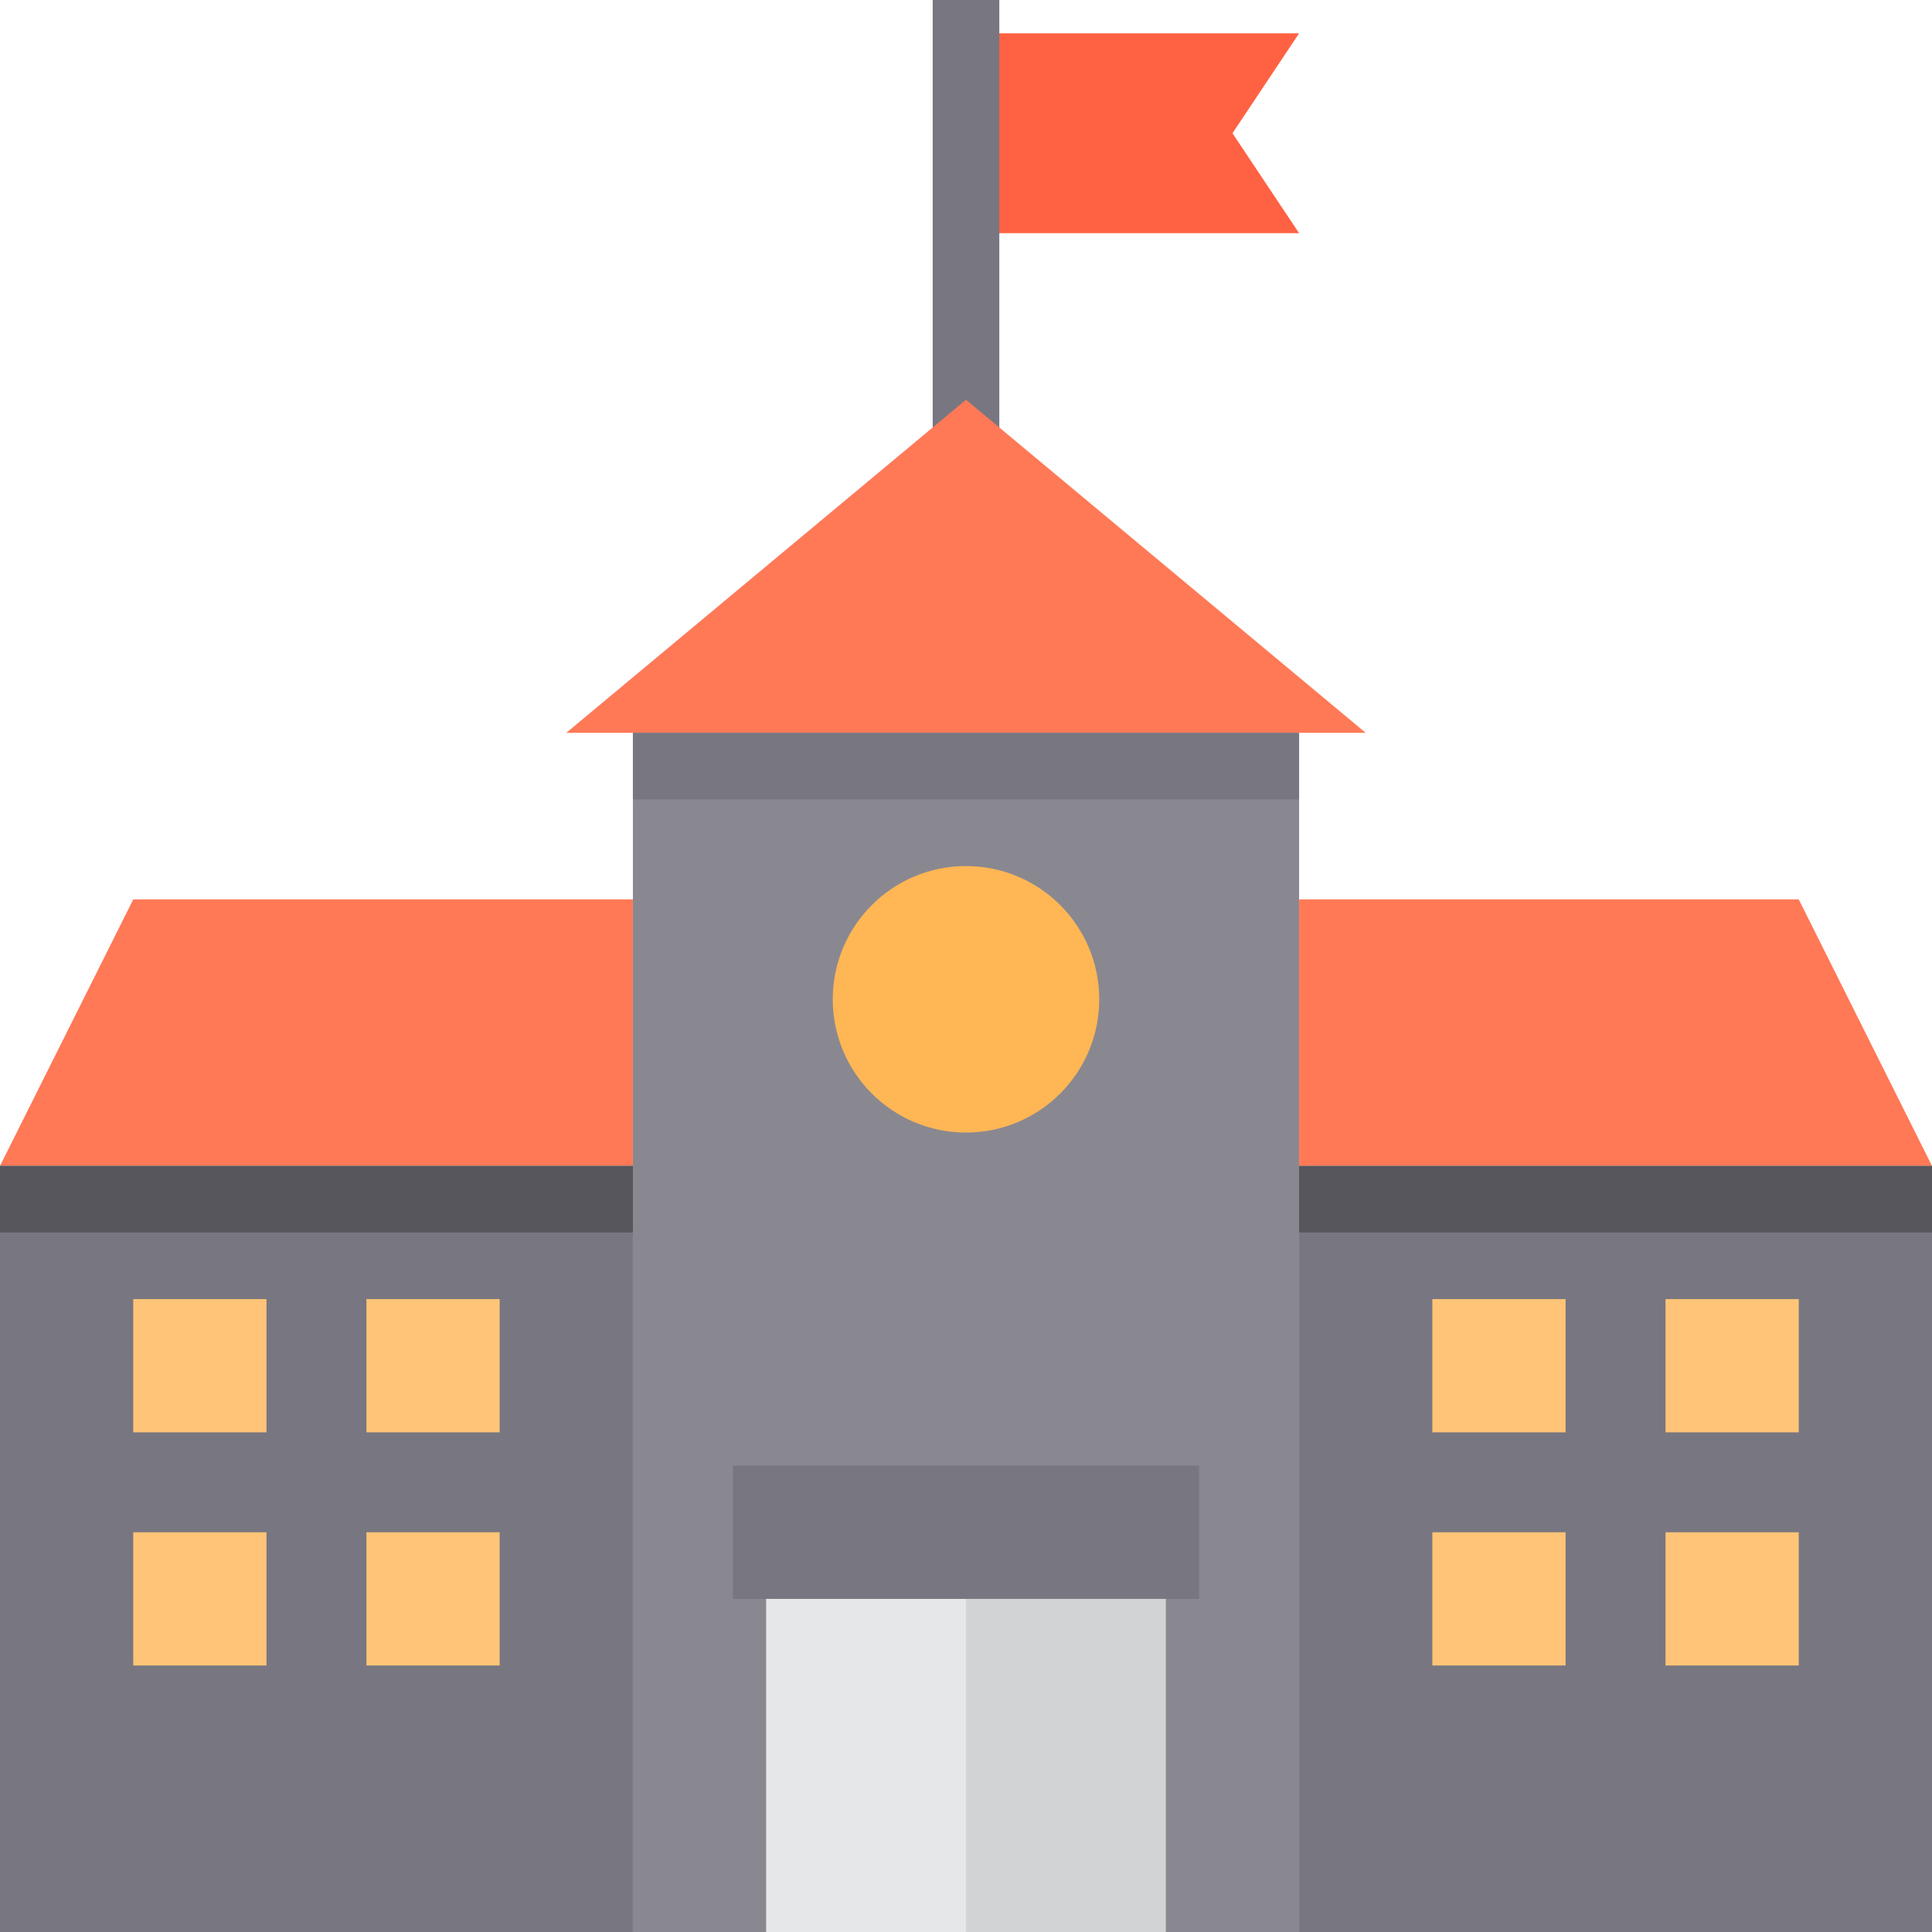 <svg height="464pt" viewBox="0 0 464 464" width="464pt" xmlns="http://www.w3.org/2000/svg"><path d="m296 32 16-24h-80v48h80zm0 0" fill="#ff6243"/><path d="m224 0h16v112h-16zm0 0" fill="#787680"/><path d="m152 176v288h160v-288zm0 0" fill="#898890"/><path d="m152 216h-120l-32 64h152zm0 0" fill="#ff7956"/><path d="m312 280h152v184h-152zm0 0" fill="#787680"/><path d="m0 280h152v184h-152zm0 0" fill="#787680"/><path d="m312 216v64h152l-32-64zm0 0" fill="#ff7956"/><path d="m328 176-96-80-96 80zm0 0" fill="#ff7956"/><g fill="#ffc477"><path d="m344 312h32v32h-32zm0 0"/><path d="m400 312h32v32h-32zm0 0"/><path d="m344 368h32v32h-32zm0 0"/><path d="m400 368h32v32h-32zm0 0"/><path d="m88 312h32v32h-32zm0 0"/><path d="m32 312h32v32h-32zm0 0"/><path d="m88 368h32v32h-32zm0 0"/><path d="m32 368h32v32h-32zm0 0"/></g><path d="m264 240c0 17.672-14.328 32-32 32s-32-14.328-32-32 14.328-32 32-32 32 14.328 32 32zm0 0" fill="#ffb655"/><path d="m280 384h8v-32h-112v32zm0 0" fill="#787680"/><path d="m232 384h48v80h-48zm0 0" fill="#d1d3d4"/><path d="m184 384h48v80h-48zm0 0" fill="#e6e7e8"/><path d="m152 176h160v16h-160zm0 0" fill="#787680"/><path d="m0 280h152v16h-152zm0 0" fill="#57565c"/><path d="m312 280h152v16h-152zm0 0" fill="#57565c"/></svg>
